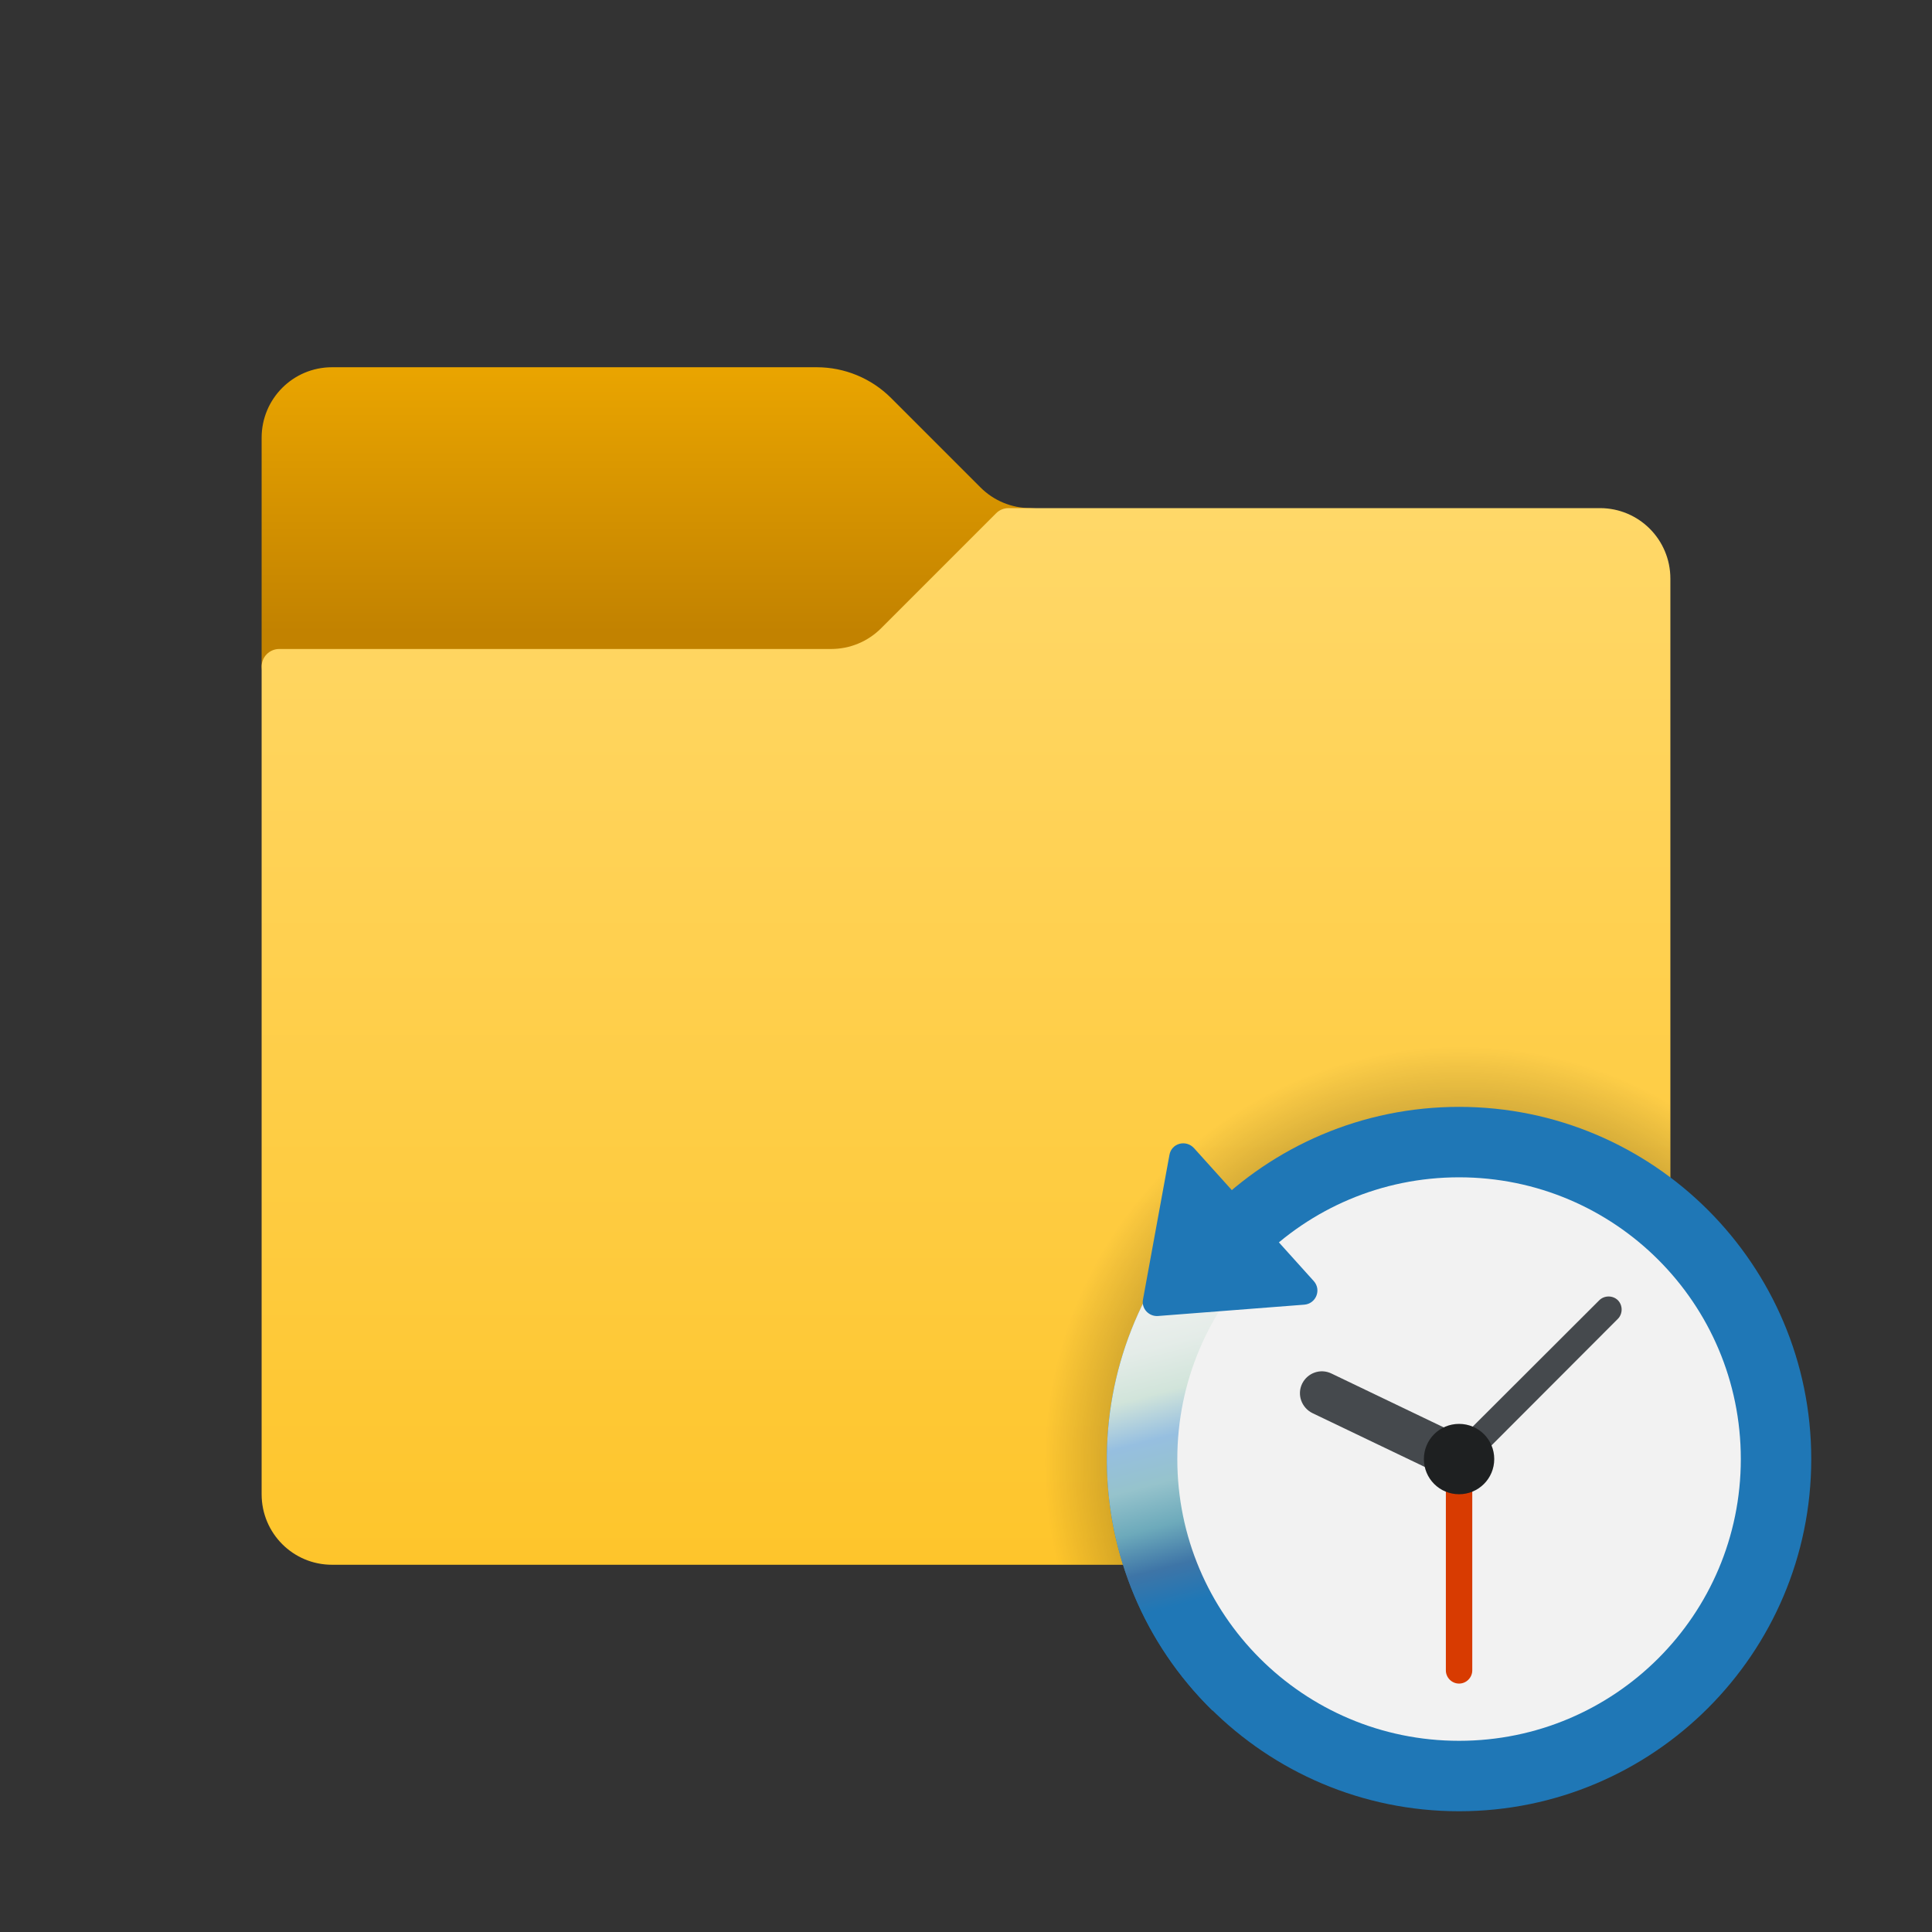 <?xml version="1.0" encoding="UTF-8"?>
<svg xmlns="http://www.w3.org/2000/svg" xmlns:xlink="http://www.w3.org/1999/xlink" viewBox="0 0 24 24" width="24px" height="24px">
<rect x="0" y="0" width="24" height="24" fill="#333333" stroke="none"/>
<defs>
<linearGradient id="linear0" gradientUnits="userSpaceOnUse" x1="23" y1="6.725" x2="23" y2="14.508" gradientTransform="matrix(0.438,0,0,0.438,1.5,1.5)">
<stop offset="0" style="stop-color:rgb(92.157%,65.098%,0%);stop-opacity:1;"/>
<stop offset="1" style="stop-color:rgb(76.078%,50.98%,0%);stop-opacity:1;"/>
</linearGradient>
<linearGradient id="linear1" gradientUnits="userSpaceOnUse" x1="24" y1="10.854" x2="24" y2="40.983" gradientTransform="matrix(0.438,0,0,0.438,1.5,1.5)">
<stop offset="0" style="stop-color:rgb(100%,84.706%,41.176%);stop-opacity:1;"/>
<stop offset="1" style="stop-color:rgb(99.608%,77.255%,16.863%);stop-opacity:1;"/>
</linearGradient>
<radialGradient id="radial0" gradientUnits="userSpaceOnUse" cx="38" cy="38.054" fx="38" fy="38.054" r="11.802" gradientTransform="matrix(0.438,0,0,0.438,1.5,1.5)">
<stop offset="0" style="stop-color:rgb(0%,0%,0%);stop-opacity:1;"/>
<stop offset="1" style="stop-color:rgb(0%,0%,0%);stop-opacity:0;"/>
</radialGradient>
<linearGradient id="linear2" gradientUnits="userSpaceOnUse" x1="31.125" y1="31.382" x2="33.65" y2="41.153" gradientTransform="matrix(0.438,0,0,0.438,1.5,1.5)">
<stop offset="0" style="stop-color:rgb(94.902%,94.902%,94.902%);stop-opacity:1;"/>
<stop offset="0.148" style="stop-color:rgb(93.333%,94.51%,93.725%);stop-opacity:1;"/>
<stop offset="0.282" style="stop-color:rgb(89.412%,92.549%,90.98%);stop-opacity:1;"/>
<stop offset="0.409" style="stop-color:rgb(81.961%,89.412%,85.49%);stop-opacity:1;"/>
<stop offset="0.533" style="stop-color:rgb(58.824%,74.902%,87.843%);stop-opacity:1;"/>
<stop offset="0.654" style="stop-color:rgb(58.824%,76.471%,80%);stop-opacity:1;"/>
<stop offset="0.773" style="stop-color:rgb(42.745%,66.667%,73.333%);stop-opacity:1;"/>
<stop offset="0.889" style="stop-color:rgb(24.314%,45.882%,65.49%);stop-opacity:1;"/>
<stop offset="1" style="stop-color:rgb(12.157%,46.667%,71.373%);stop-opacity:1;"/>
</linearGradient>
</defs>
<g id="surface30591694">
<path style=" stroke:none;fill-rule:nonzero;fill:url(#linear0);" d="M 12.18 6.055 L 11.07 4.945 C 10.824 4.699 10.492 4.562 10.145 4.562 L 4.125 4.562 C 3.641 4.562 3.25 4.953 3.25 5.438 L 3.25 8.281 L 4.125 17.688 C 4.125 18.172 4.516 18.562 5 18.562 L 19 18.562 C 19.484 18.562 19.875 18.172 19.875 17.688 L 19.875 7.625 C 19.875 7.141 19.484 6.75 19 6.75 L 12.801 6.312 C 12.566 6.312 12.344 6.219 12.18 6.055 Z M 12.18 6.055 "/>
<path style=" stroke:none;fill-rule:nonzero;fill:url(#linear1);" d="M 10.945 7.805 L 12.375 6.375 C 12.414 6.336 12.469 6.312 12.527 6.312 L 19.875 6.312 C 20.359 6.312 20.75 6.703 20.75 7.188 L 20.75 18.562 C 20.75 19.047 20.359 19.438 19.875 19.438 L 4.125 19.438 C 3.641 19.438 3.25 19.047 3.25 18.562 L 3.25 8.281 C 3.25 8.16 3.348 8.062 3.469 8.062 L 10.324 8.062 C 10.559 8.062 10.781 7.969 10.945 7.805 Z M 10.945 7.805 "/>
<path style=" stroke:none;fill-rule:nonzero;fill:url(#radial0);" d="M 20.75 13.574 L 20.75 18.562 C 20.75 19.043 20.355 19.438 19.875 19.438 L 13.043 19.438 C 12.934 19.016 12.875 18.578 12.875 18.125 C 12.875 15.223 15.223 12.875 18.125 12.875 C 19.082 12.875 19.98 13.129 20.75 13.574 Z M 20.75 13.574 "/>
<path style=" stroke:none;fill-rule:nonzero;fill:rgb(12.157%,46.667%,71.373%);fill-opacity:1;" d="M 22.5 18.125 C 22.5 20.539 20.539 22.5 18.125 22.5 C 15.711 22.5 13.75 20.539 13.75 18.125 C 13.75 15.711 15.711 13.75 18.125 13.75 C 20.539 13.75 22.5 15.711 22.5 18.125 Z M 22.5 18.125 "/>
<path style=" stroke:none;fill-rule:nonzero;fill:url(#linear2);" d="M 18.125 18.125 L 15.062 21.25 C 13.336 19.559 13.309 16.789 15 15.062 Z M 18.125 18.125 "/>
<path style=" stroke:none;fill-rule:nonzero;fill:rgb(94.902%,94.902%,94.902%);fill-opacity:1;" d="M 21.625 18.125 C 21.625 20.059 20.059 21.625 18.125 21.625 C 16.191 21.625 14.625 20.059 14.625 18.125 C 14.625 16.191 16.191 14.625 18.125 14.625 C 20.059 14.625 21.625 16.191 21.625 18.125 Z M 21.625 18.125 "/>
<path style=" stroke:none;fill-rule:nonzero;fill:rgb(84.706%,23.137%,0.392%);fill-opacity:1;" d="M 18.125 20.914 C 18.035 20.914 17.961 20.84 17.961 20.75 L 17.961 18.125 C 17.961 18.035 18.035 17.961 18.125 17.961 C 18.215 17.961 18.289 18.035 18.289 18.125 L 18.289 20.75 C 18.289 20.84 18.215 20.914 18.125 20.914 Z M 18.125 20.914 "/>
<path style=" stroke:none;fill-rule:nonzero;fill:rgb(27.059%,28.627%,30.196%);fill-opacity:1;" d="M 18.125 18.289 C 18.082 18.289 18.039 18.273 18.008 18.242 C 17.945 18.176 17.945 18.074 18.008 18.008 L 19.867 16.152 C 19.93 16.09 20.035 16.09 20.098 16.152 C 20.16 16.215 20.16 16.32 20.098 16.383 L 18.242 18.242 C 18.211 18.273 18.168 18.289 18.125 18.289 Z M 18.125 18.289 "/>
<path style=" stroke:none;fill-rule:nonzero;fill:rgb(27.059%,28.627%,30.196%);fill-opacity:1;" d="M 18.125 18.398 C 18.086 18.398 18.047 18.391 18.008 18.371 L 16.305 17.555 C 16.168 17.488 16.109 17.324 16.176 17.188 C 16.242 17.055 16.402 16.996 16.539 17.062 L 18.242 17.879 C 18.379 17.945 18.438 18.105 18.371 18.242 C 18.324 18.34 18.227 18.398 18.125 18.398 Z M 18.125 18.398 "/>
<path style=" stroke:none;fill-rule:nonzero;fill:rgb(11.765%,12.549%,12.941%);fill-opacity:1;" d="M 18.562 18.125 C 18.562 18.367 18.367 18.562 18.125 18.562 C 17.883 18.562 17.688 18.367 17.688 18.125 C 17.688 17.883 17.883 17.688 18.125 17.688 C 18.367 17.688 18.562 17.883 18.562 18.125 Z M 18.562 18.125 "/>
<path style=" stroke:none;fill-rule:nonzero;fill:rgb(12.157%,46.667%,71.373%);fill-opacity:1;" d="M 16.203 16.207 L 14.383 16.348 C 14.27 16.355 14.176 16.254 14.199 16.141 L 14.527 14.348 C 14.551 14.203 14.73 14.152 14.832 14.262 L 16.32 15.914 C 16.418 16.023 16.348 16.195 16.203 16.207 Z M 16.203 16.207 "/>
</g>
</svg>
